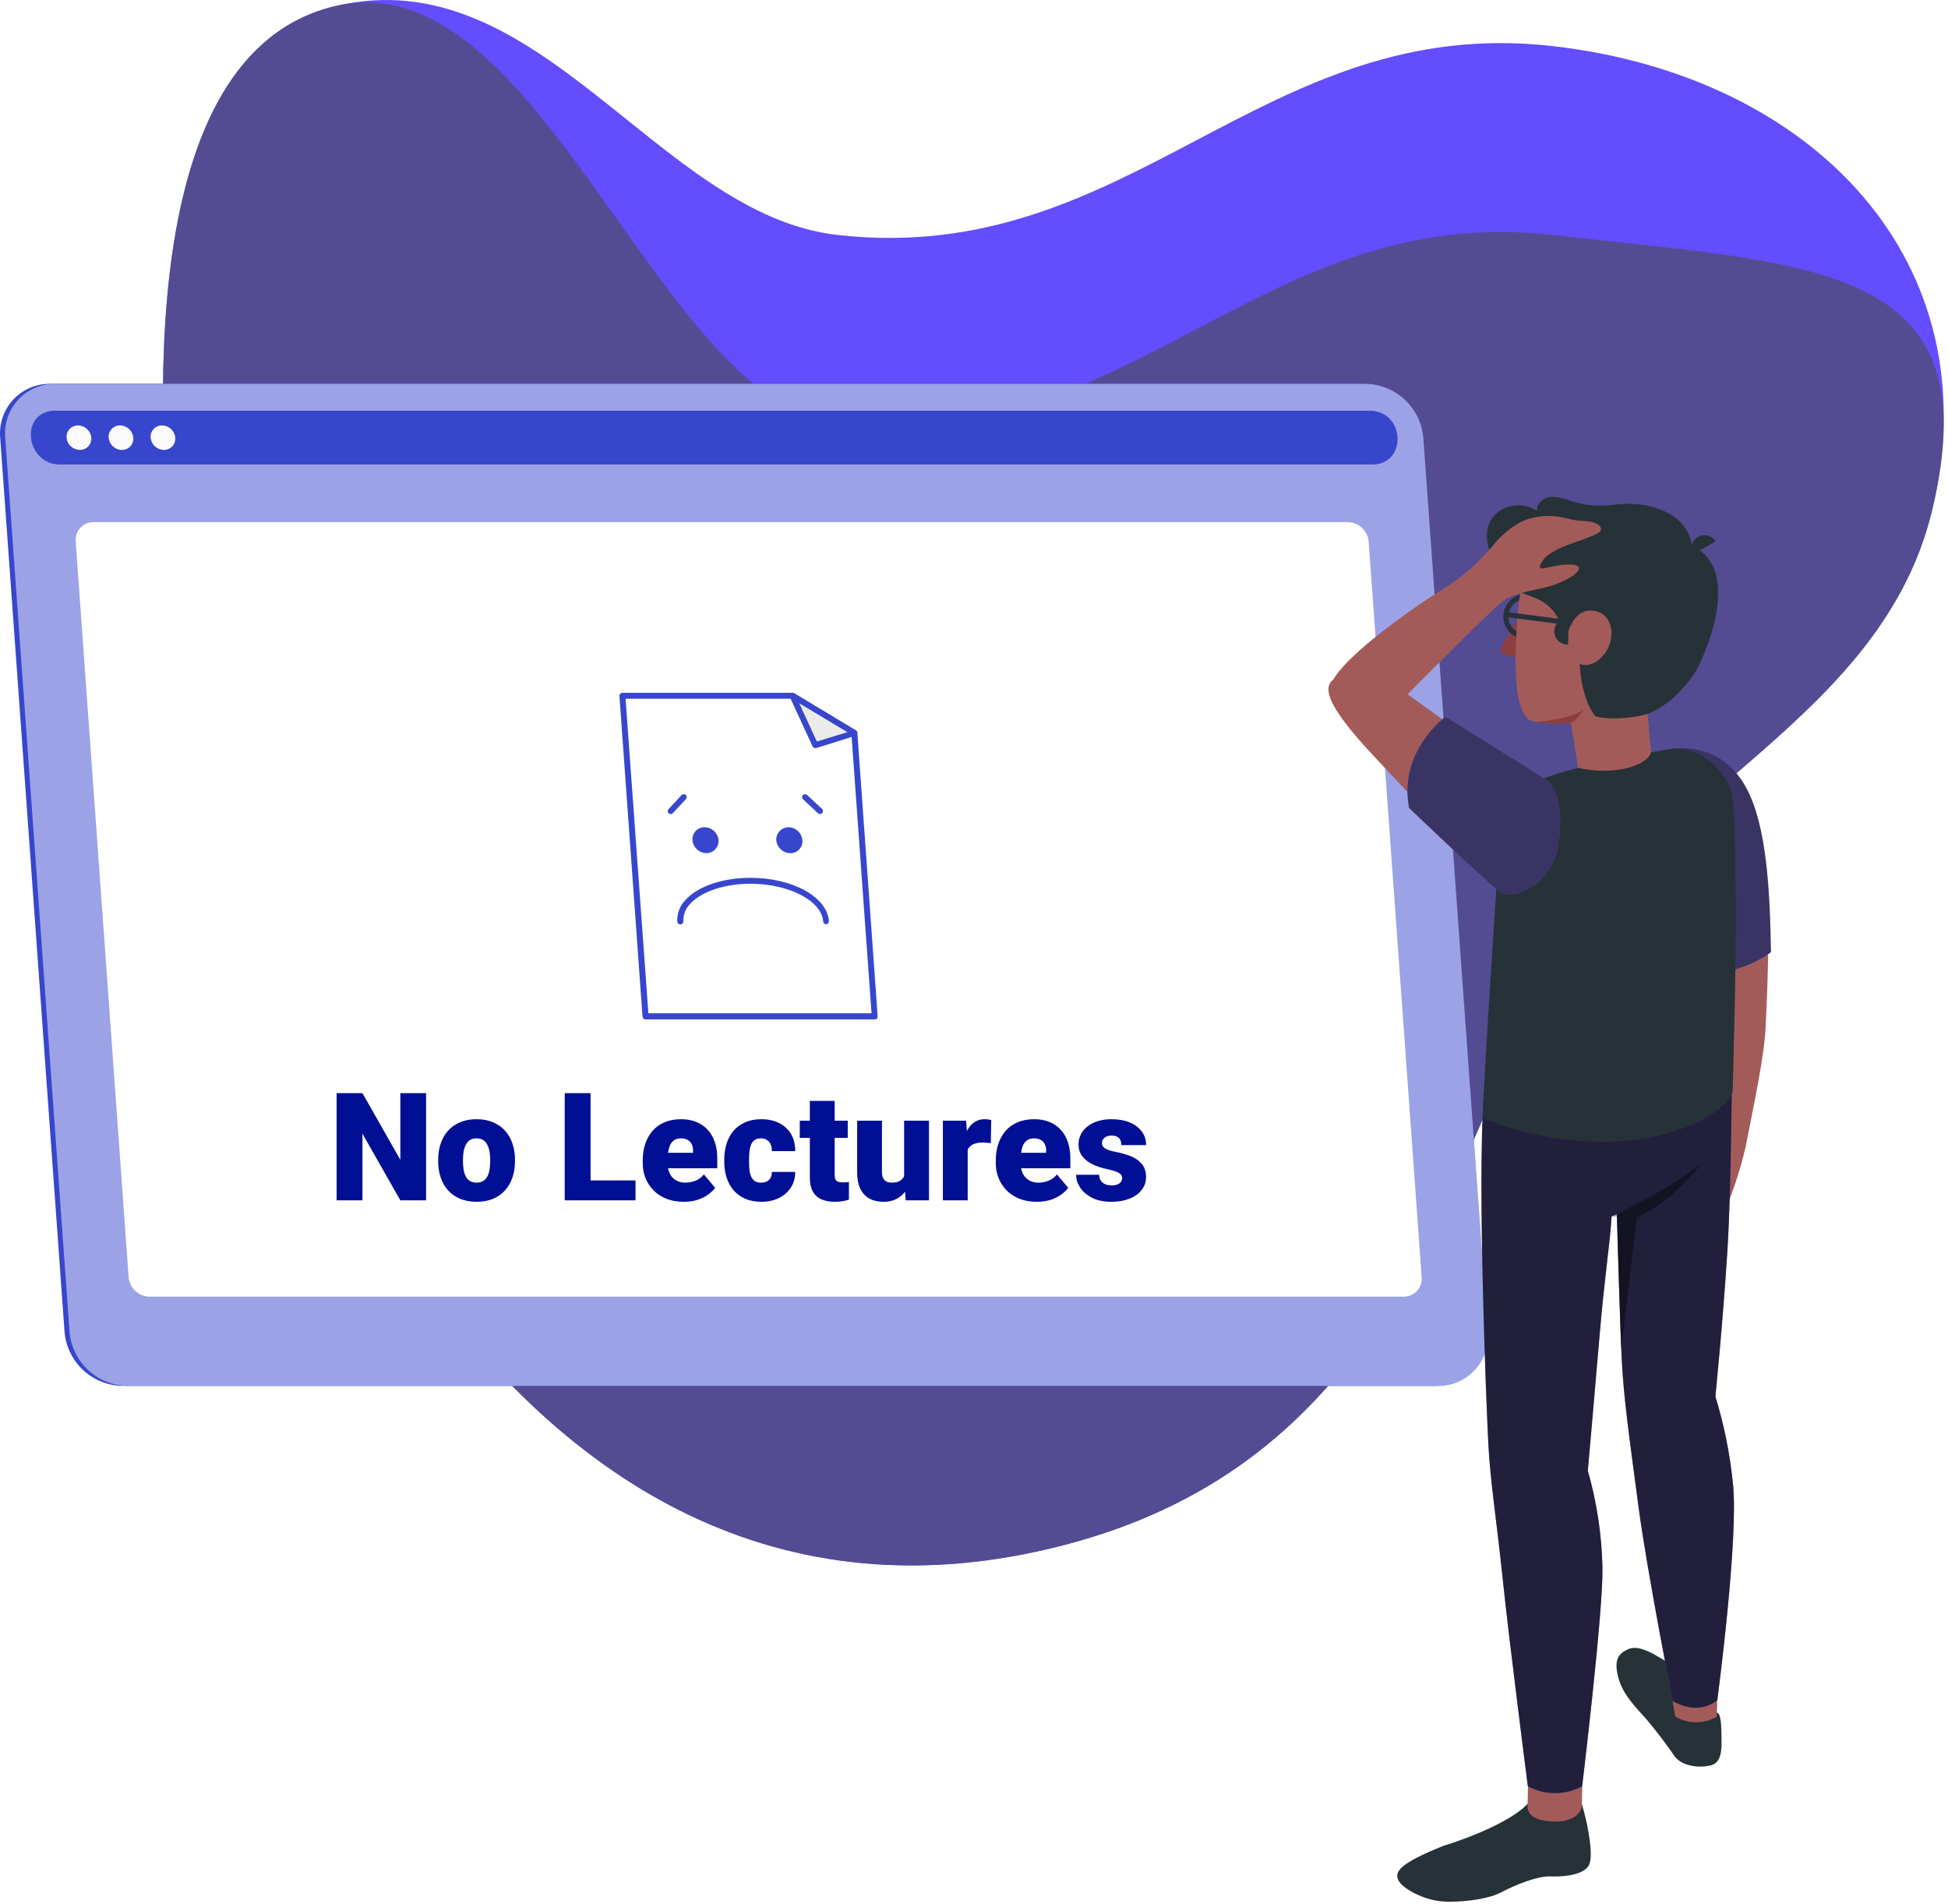 <svg width="349" height="341" viewBox="0 0 349 341" fill="none" xmlns="http://www.w3.org/2000/svg">
<g opacity="0.7">
<path d="M150.08 42.089C202.807 47.987 225.947 2.276 278.203 8.261C324.835 13.599 356.997 46.825 346.112 91.572C336.444 131.297 290.415 143.761 274.048 180.977C256.696 220.44 243.245 262.961 190.847 276.696C87.97 303.663 37.994 177.074 30.99 104.364C28.304 76.455 23.612 9.73 60.05 1.092C96.717 -7.612 117.775 38.472 150.08 42.089Z" fill="#2200FF"/>
<path opacity="0.9" d="M150.08 75.918C202.807 81.815 225.947 36.104 278.203 42.089C324.835 47.428 356.997 46.825 346.112 91.572C336.444 131.297 290.415 143.761 274.048 180.977C256.696 220.44 243.245 262.961 190.847 276.696C87.97 303.663 37.994 177.074 30.99 104.364C28.304 76.455 23.612 9.73 60.05 1.092C96.717 -7.612 117.775 72.3 150.08 75.918Z" fill="#0B0054"/>
</g>
<path d="M256.674 248.239H21.913C16.501 248.142 12.036 243.974 11.565 238.582L0.033 78.395C-0.184 75.897 0.666 73.424 2.372 71.586C4.078 69.748 6.482 68.718 8.989 68.749H243.75C249.158 68.846 253.622 73.007 254.098 78.395L265.63 238.582C265.846 241.081 264.997 243.555 263.291 245.395C261.586 247.234 259.182 248.267 256.674 248.239Z" fill="#3746CC"/>
<path d="M257.573 248.239H22.812C17.4 248.142 12.934 243.974 12.464 238.582L0.932 78.395C0.715 75.897 1.565 73.424 3.271 71.586C4.977 69.748 7.381 68.718 9.888 68.749H244.649C250.057 68.846 254.521 73.007 254.997 78.395L266.529 238.582C266.749 241.082 265.901 243.558 264.194 245.398C262.488 247.239 260.082 248.271 257.573 248.239Z" fill="#3746CC"/>
<path opacity="0.5" d="M257.573 248.239H22.812C17.4 248.142 12.934 243.974 12.464 238.582L0.932 78.395C0.715 75.897 1.565 73.424 3.271 71.586C4.977 69.748 7.381 68.718 9.888 68.749H244.649C250.057 68.846 254.521 73.007 254.997 78.395L266.529 238.582C266.749 241.082 265.901 243.558 264.194 245.398C262.488 247.239 260.082 248.271 257.573 248.239Z" fill="white"/>
<path d="M244.999 73.572H10.239H9.45C3.453 74.065 4.681 83.197 10.732 83.197H245.887C251.949 83.197 251.862 74.065 245.789 73.572H244.999Z" fill="#3746CC"/>
<path d="M16.356 78.395C16.402 78.967 16.205 79.531 15.812 79.949C15.419 80.367 14.868 80.599 14.295 80.588C13.061 80.57 12.039 79.624 11.927 78.395C11.881 77.826 12.077 77.263 12.467 76.846C12.857 76.428 13.405 76.195 13.977 76.203C15.215 76.215 16.243 77.162 16.356 78.395Z" fill="#FAFAFA"/>
<path d="M23.887 78.395C23.933 78.967 23.736 79.531 23.343 79.949C22.95 80.367 22.399 80.599 21.826 80.588C20.592 80.57 19.57 79.624 19.458 78.395C19.412 77.826 19.608 77.263 19.998 76.846C20.388 76.428 20.936 76.195 21.508 76.203C22.746 76.215 23.774 77.162 23.887 78.395Z" fill="#FAFAFA"/>
<path d="M31.406 78.395C31.453 78.965 31.257 79.528 30.866 79.945C30.476 80.362 29.928 80.596 29.357 80.588C28.12 80.575 27.096 79.627 26.989 78.395C26.939 77.825 27.134 77.26 27.525 76.842C27.916 76.424 28.466 76.191 29.039 76.203C30.273 76.22 31.294 77.166 31.406 78.395Z" fill="#FAFAFA"/>
<path d="M251.346 232.257H26.791C24.826 232.224 23.206 230.708 23.042 228.749L13.56 97.02C13.475 96.105 13.787 95.198 14.416 94.529C15.045 93.86 15.931 93.494 16.849 93.523H241.459C243.422 93.55 245.044 95.063 245.208 97.02L254.701 228.749C254.784 229.675 254.463 230.592 253.82 231.265C253.177 231.937 252.275 232.298 251.346 232.257Z" fill="white"/>
<path d="M156.723 182.073L153.062 131.297L141.99 124.633H111.505L115.649 182.073H156.723Z" fill="white"/>
<path d="M156.723 182.599H115.649C115.366 182.606 115.129 182.388 115.112 182.106L110.979 124.666C110.968 124.52 111.02 124.376 111.121 124.271C111.219 124.162 111.358 124.098 111.505 124.096H141.99C142.086 124.099 142.18 124.125 142.264 124.172L153.336 130.837C153.487 130.924 153.586 131.08 153.599 131.254L157.238 182.029C157.254 182.179 157.201 182.328 157.096 182.435C156.999 182.539 156.865 182.598 156.723 182.599ZM116.164 181.503H156.142L152.547 131.572L141.892 125.159H112.075L116.164 181.503Z" fill="#3746CC"/>
<path d="M153.062 131.297L141.99 124.633L146.057 133.468L153.062 131.297Z" fill="#EBEBEB"/>
<path d="M146.057 133.994C145.851 133.993 145.663 133.874 145.575 133.687L141.508 124.852C141.411 124.639 141.459 124.388 141.628 124.227C141.807 124.075 142.062 124.053 142.264 124.172L153.336 130.837C153.518 130.947 153.621 131.152 153.599 131.363C153.57 131.569 153.425 131.74 153.226 131.802L146.211 133.994L146.057 133.994ZM143.196 125.97L146.342 132.821L151.823 131.144L143.196 125.97Z" fill="#3746CC"/>
<path d="M128.737 150.503C128.77 151.105 128.554 151.694 128.139 152.132C127.725 152.569 127.148 152.817 126.545 152.816C125.249 152.793 124.179 151.794 124.067 150.503C124.01 149.894 124.218 149.29 124.638 148.845C125.058 148.4 125.649 148.157 126.26 148.179C127.558 148.208 128.626 149.209 128.737 150.503Z" fill="#3746CC"/>
<path d="M143.755 150.503C143.809 151.11 143.599 151.711 143.18 152.153C142.761 152.596 142.172 152.837 141.563 152.816C140.264 152.793 139.192 151.796 139.074 150.503C139.038 149.899 139.253 149.307 139.668 148.867C140.083 148.427 140.662 148.178 141.267 148.179C142.571 148.197 143.648 149.203 143.755 150.503Z" fill="#3746CC"/>
<path d="M148.008 165.564C147.732 165.56 147.505 165.346 147.482 165.071C147.208 161.333 141.354 158.297 134.437 158.297C129.844 158.297 125.723 159.667 123.684 161.859C122.836 162.676 122.381 163.818 122.434 164.994C122.455 165.297 122.227 165.56 121.924 165.581C121.622 165.602 121.359 165.374 121.338 165.071C121.272 163.602 121.829 162.173 122.873 161.136C125.065 158.735 129.526 157.233 134.405 157.233C142.001 157.233 148.195 160.643 148.502 164.994C148.511 165.134 148.464 165.272 148.371 165.376C148.278 165.481 148.148 165.545 148.008 165.554L148.008 165.564Z" fill="#3746CC"/>
<path d="M120.154 145.811C120.02 145.808 119.892 145.758 119.792 145.669C119.585 145.459 119.585 145.122 119.792 144.912L122.127 142.402C122.335 142.201 122.665 142.201 122.873 142.402C122.972 142.501 123.027 142.635 123.027 142.775C123.027 142.915 122.972 143.049 122.873 143.147L120.538 145.658C120.436 145.759 120.298 145.814 120.154 145.811Z" fill="#3746CC"/>
<path d="M146.912 145.811C146.779 145.805 146.652 145.755 146.55 145.669L143.865 143.158C143.762 143.059 143.704 142.923 143.704 142.78C143.704 142.638 143.762 142.501 143.865 142.402C144.073 142.202 144.402 142.202 144.61 142.402L147.296 144.912C147.395 145.011 147.451 145.145 147.451 145.285C147.451 145.425 147.395 145.559 147.296 145.658C147.192 145.755 147.055 145.81 146.912 145.811Z" fill="#3746CC"/>
<g filter="url(#filter0_d_252_18)">
<path d="M76.338 192.805V212H71.724L64.934 200.056V212H60.307V192.805H64.934L71.724 204.749V192.805H76.338ZM78.5 205.013V204.736C78.5 203.69 78.649 202.728 78.948 201.849C79.247 200.961 79.686 200.192 80.267 199.542C80.847 198.891 81.563 198.386 82.415 198.025C83.268 197.656 84.252 197.472 85.369 197.472C86.494 197.472 87.482 197.656 88.335 198.025C89.196 198.386 89.917 198.891 90.497 199.542C91.077 200.192 91.517 200.961 91.815 201.849C92.114 202.728 92.264 203.69 92.264 204.736V205.013C92.264 206.05 92.114 207.012 91.815 207.9C91.517 208.779 91.077 209.548 90.497 210.207C89.917 210.857 89.201 211.363 88.348 211.723C87.496 212.083 86.511 212.264 85.395 212.264C84.279 212.264 83.29 212.083 82.429 211.723C81.567 211.363 80.847 210.857 80.267 210.207C79.686 209.548 79.247 208.779 78.948 207.9C78.649 207.012 78.5 206.05 78.5 205.013ZM82.943 204.736V205.013C82.943 205.549 82.982 206.05 83.061 206.516C83.141 206.981 83.272 207.39 83.457 207.742C83.642 208.084 83.892 208.353 84.209 208.546C84.525 208.739 84.92 208.836 85.395 208.836C85.861 208.836 86.248 208.739 86.555 208.546C86.872 208.353 87.122 208.084 87.307 207.742C87.491 207.39 87.623 206.981 87.702 206.516C87.781 206.05 87.821 205.549 87.821 205.013V204.736C87.821 204.217 87.781 203.729 87.702 203.272C87.623 202.807 87.491 202.398 87.307 202.046C87.122 201.686 86.872 201.405 86.555 201.203C86.239 201 85.843 200.899 85.369 200.899C84.903 200.899 84.512 201 84.195 201.203C83.888 201.405 83.642 201.686 83.457 202.046C83.272 202.398 83.141 202.807 83.061 203.272C82.982 203.729 82.943 204.217 82.943 204.736ZM113.858 208.44V212H104.155V208.44H113.858ZM105.803 192.805V212H101.176V192.805H105.803ZM122.507 212.264C121.347 212.264 120.31 212.083 119.396 211.723C118.481 211.354 117.708 210.849 117.075 210.207C116.451 209.565 115.972 208.827 115.638 207.992C115.313 207.157 115.15 206.274 115.15 205.342V204.841C115.15 203.795 115.295 202.829 115.585 201.941C115.875 201.044 116.306 200.262 116.877 199.594C117.449 198.926 118.165 198.408 119.026 198.039C119.888 197.661 120.89 197.472 122.032 197.472C123.043 197.472 123.948 197.634 124.748 197.959C125.548 198.285 126.225 198.75 126.778 199.357C127.341 199.963 127.767 200.697 128.057 201.559C128.356 202.42 128.505 203.387 128.505 204.459V206.265H116.851V203.483H124.168V203.141C124.177 202.666 124.093 202.262 123.917 201.928C123.75 201.594 123.504 201.339 123.179 201.163C122.854 200.987 122.458 200.899 121.993 200.899C121.509 200.899 121.109 201.005 120.793 201.216C120.485 201.427 120.244 201.717 120.068 202.086C119.901 202.446 119.782 202.864 119.712 203.338C119.642 203.813 119.606 204.314 119.606 204.841V205.342C119.606 205.87 119.677 206.349 119.817 206.779C119.967 207.21 120.178 207.579 120.45 207.887C120.731 208.186 121.065 208.418 121.452 208.585C121.848 208.752 122.296 208.836 122.797 208.836C123.403 208.836 124.001 208.722 124.59 208.493C125.179 208.265 125.684 207.887 126.106 207.359L128.123 209.759C127.833 210.172 127.42 210.572 126.884 210.958C126.356 211.345 125.724 211.662 124.985 211.908C124.247 212.145 123.421 212.264 122.507 212.264ZM136.336 208.836C136.75 208.836 137.101 208.761 137.391 208.612C137.69 208.454 137.914 208.234 138.063 207.953C138.222 207.663 138.296 207.315 138.288 206.911H142.467C142.476 207.983 142.212 208.924 141.676 209.732C141.148 210.532 140.428 211.156 139.514 211.604C138.608 212.044 137.584 212.264 136.442 212.264C135.326 212.264 134.35 212.083 133.515 211.723C132.68 211.354 131.981 210.844 131.419 210.194C130.865 209.535 130.448 208.766 130.167 207.887C129.894 207.008 129.758 206.054 129.758 205.026V204.723C129.758 203.694 129.894 202.741 130.167 201.862C130.448 200.974 130.865 200.205 131.419 199.555C131.981 198.896 132.676 198.386 133.502 198.025C134.337 197.656 135.308 197.472 136.416 197.472C137.602 197.472 138.648 197.696 139.553 198.144C140.467 198.592 141.184 199.243 141.702 200.095C142.221 200.948 142.476 201.98 142.467 203.193H138.288C138.296 202.763 138.23 202.376 138.09 202.033C137.949 201.69 137.729 201.418 137.431 201.216C137.141 201.005 136.767 200.899 136.31 200.899C135.853 200.899 135.484 201 135.203 201.203C134.921 201.405 134.706 201.686 134.557 202.046C134.416 202.398 134.319 202.802 134.267 203.259C134.223 203.716 134.201 204.204 134.201 204.723V205.026C134.201 205.553 134.223 206.05 134.267 206.516C134.319 206.973 134.42 207.377 134.57 207.729C134.719 208.071 134.935 208.344 135.216 208.546C135.497 208.739 135.871 208.836 136.336 208.836ZM151.88 197.735V200.82H143.284V197.735H151.88ZM145.09 194.189H149.533V207.346C149.533 207.724 149.577 208.019 149.665 208.229C149.753 208.432 149.902 208.577 150.113 208.665C150.333 208.744 150.623 208.783 150.983 208.783C151.238 208.783 151.449 208.779 151.616 208.77C151.783 208.752 151.941 208.73 152.091 208.704V211.881C151.713 212.004 151.317 212.097 150.904 212.158C150.491 212.229 150.052 212.264 149.586 212.264C148.637 212.264 147.824 212.114 147.147 211.815C146.479 211.517 145.969 211.046 145.618 210.405C145.266 209.763 145.09 208.928 145.09 207.9V194.189ZM161.979 208.533V197.735H166.435V212H162.269L161.979 208.533ZM162.4 205.632L163.561 205.606C163.561 206.564 163.446 207.452 163.218 208.269C162.989 209.078 162.651 209.781 162.203 210.378C161.763 210.976 161.218 211.442 160.568 211.776C159.926 212.101 159.184 212.264 158.34 212.264C157.637 212.264 156.991 212.167 156.402 211.974C155.822 211.771 155.321 211.459 154.899 211.038C154.477 210.607 154.147 210.058 153.91 209.39C153.682 208.713 153.567 207.904 153.567 206.964V197.735H158.01V206.99C158.01 207.307 158.05 207.579 158.129 207.808C158.208 208.036 158.322 208.229 158.472 208.388C158.621 208.537 158.806 208.651 159.025 208.73C159.254 208.801 159.513 208.836 159.803 208.836C160.471 208.836 160.994 208.695 161.372 208.414C161.75 208.133 162.014 207.75 162.163 207.267C162.321 206.784 162.4 206.239 162.4 205.632ZM173.369 201.269V212H168.926V197.735H173.079L173.369 201.269ZM177.588 197.63L177.509 201.756C177.333 201.739 177.096 201.717 176.797 201.69C176.498 201.664 176.248 201.651 176.045 201.651C175.527 201.651 175.079 201.712 174.701 201.835C174.332 201.95 174.024 202.125 173.778 202.363C173.541 202.591 173.365 202.881 173.25 203.233C173.145 203.584 173.097 203.993 173.105 204.459L172.301 203.932C172.301 202.974 172.394 202.104 172.578 201.321C172.771 200.53 173.044 199.849 173.396 199.278C173.747 198.698 174.173 198.254 174.674 197.946C175.175 197.63 175.738 197.472 176.362 197.472C176.582 197.472 176.797 197.485 177.008 197.511C177.228 197.538 177.421 197.577 177.588 197.63ZM185.762 212.264C184.602 212.264 183.564 212.083 182.65 211.723C181.736 211.354 180.963 210.849 180.33 210.207C179.706 209.565 179.227 208.827 178.893 207.992C178.568 207.157 178.405 206.274 178.405 205.342V204.841C178.405 203.795 178.55 202.829 178.84 201.941C179.13 201.044 179.561 200.262 180.132 199.594C180.704 198.926 181.42 198.408 182.281 198.039C183.143 197.661 184.145 197.472 185.287 197.472C186.298 197.472 187.203 197.634 188.003 197.959C188.803 198.285 189.479 198.75 190.033 199.357C190.596 199.963 191.022 200.697 191.312 201.559C191.611 202.42 191.76 203.387 191.76 204.459V206.265H180.106V203.483H187.423V203.141C187.432 202.666 187.348 202.262 187.172 201.928C187.005 201.594 186.759 201.339 186.434 201.163C186.109 200.987 185.713 200.899 185.248 200.899C184.764 200.899 184.364 201.005 184.048 201.216C183.74 201.427 183.499 201.717 183.323 202.086C183.156 202.446 183.037 202.864 182.967 203.338C182.896 203.813 182.861 204.314 182.861 204.841V205.342C182.861 205.87 182.932 206.349 183.072 206.779C183.222 207.21 183.433 207.579 183.705 207.887C183.986 208.186 184.32 208.418 184.707 208.585C185.103 208.752 185.551 208.836 186.052 208.836C186.658 208.836 187.256 208.722 187.845 208.493C188.434 208.265 188.939 207.887 189.361 207.359L191.378 209.759C191.088 210.172 190.675 210.572 190.139 210.958C189.611 211.345 188.979 211.662 188.24 211.908C187.502 212.145 186.676 212.264 185.762 212.264ZM201.042 207.992C201.042 207.746 200.958 207.535 200.791 207.359C200.633 207.175 200.352 207.008 199.947 206.858C199.543 206.7 198.976 206.542 198.247 206.384C197.552 206.234 196.897 206.037 196.282 205.791C195.676 205.544 195.144 205.246 194.687 204.894C194.23 204.542 193.87 204.125 193.606 203.642C193.351 203.158 193.224 202.604 193.224 201.98C193.224 201.374 193.351 200.803 193.606 200.267C193.87 199.722 194.252 199.243 194.753 198.83C195.263 198.408 195.882 198.078 196.612 197.841C197.341 197.595 198.172 197.472 199.104 197.472C200.387 197.472 201.494 197.669 202.426 198.065C203.357 198.452 204.074 198.997 204.575 199.7C205.084 200.394 205.339 201.198 205.339 202.112H200.896C200.896 201.752 200.835 201.444 200.712 201.189C200.598 200.935 200.409 200.741 200.145 200.609C199.881 200.469 199.53 200.398 199.09 200.398C198.783 200.398 198.501 200.456 198.247 200.57C198 200.684 197.803 200.842 197.653 201.044C197.504 201.247 197.429 201.484 197.429 201.756C197.429 201.95 197.473 202.125 197.561 202.284C197.658 202.433 197.803 202.574 197.996 202.706C198.189 202.829 198.436 202.943 198.734 203.048C199.033 203.145 199.394 203.233 199.815 203.312C200.773 203.488 201.67 203.738 202.505 204.063C203.34 204.389 204.017 204.85 204.535 205.448C205.062 206.045 205.326 206.85 205.326 207.86C205.326 208.493 205.181 209.078 204.891 209.614C204.601 210.141 204.184 210.607 203.639 211.011C203.094 211.407 202.439 211.714 201.674 211.934C200.91 212.154 200.048 212.264 199.09 212.264C197.728 212.264 196.577 212.022 195.636 211.539C194.696 211.046 193.984 210.431 193.5 209.693C193.026 208.946 192.789 208.19 192.789 207.425H196.928C196.946 207.865 197.051 208.225 197.245 208.506C197.447 208.788 197.715 208.994 198.049 209.126C198.383 209.258 198.77 209.324 199.209 209.324C199.613 209.324 199.947 209.267 200.211 209.152C200.483 209.038 200.69 208.884 200.831 208.691C200.971 208.489 201.042 208.256 201.042 207.992Z" fill="#000F94"/>
</g>
<path d="M316.331 183.948C317.956 150.99 315.496 143.025 306.844 136.789L303.022 155.819C303.022 155.819 306.512 178.421 305.906 185.916C305.391 192.496 304.556 200.724 302.885 206.011C302.574 206.944 301.936 207.733 301.088 208.231C298.799 209.582 297.884 210.989 296.156 212.717C294.806 214.068 293.684 214.388 293.867 214.834C294.112 215.323 294.532 215.701 295.043 215.894C295.554 216.087 296.119 216.08 296.625 215.876C297.756 215.457 298.831 214.904 299.829 214.228C299.01 216.231 297.874 218.09 296.465 219.732C293.238 223.509 293.032 225.866 299.372 226.06C303.343 226.186 306.558 223.772 309.74 215.143C310.977 211.97 311.983 208.712 312.749 205.393C314.431 196.776 316.068 189.246 316.331 183.948Z" fill="#A35B5A"/>
<path d="M299.52 134.122C303.72 133.607 309.396 134.614 312.932 141.275C316.468 147.935 317.109 159.275 317.269 170.547C317.269 170.547 309.831 176.487 301.122 173.282L299.52 134.122Z" fill="#7368C8"/>
<path opacity="0.5" d="M299.52 134.122C303.72 133.607 309.396 134.614 312.932 141.275C316.468 147.935 317.109 159.275 317.269 170.547C317.269 170.547 309.831 176.487 301.122 173.282L299.52 134.122Z" fill="black"/>
<path d="M307.611 306.75C308.229 307.001 308.366 308.214 308.412 310.606C308.412 312.426 308.755 315.595 306.615 316.179C304.475 316.763 301.374 316.374 300.058 314.634C298.463 312.307 296.752 310.061 294.931 307.905C292.883 305.617 290.652 303.442 289.873 300.25C289.175 297.377 289.873 296.153 291.807 295.363C294.519 294.276 298.673 298.11 300.745 298.796C302.541 299.288 306.982 306.486 307.611 306.75Z" fill="#263238"/>
<path d="M307.657 304.529L307.588 307.47C306.465 308.145 305.179 308.502 303.869 308.502C302.558 308.502 301.273 308.145 300.15 307.47C300.035 307.184 299.474 303.248 299.474 303.248L307.657 304.529Z" fill="#A35B5A"/>
<path d="M283.408 323.16C283.408 323.16 284.186 325.735 284.552 327.989C284.872 329.774 285.319 332.761 284.666 334.077C284.014 335.393 281.565 336.217 277.8 336.103C275.363 336.022 271.529 337.602 268.886 338.986C266.242 340.371 260.566 340.897 257.728 340.508C254.387 340.039 250.953 338.014 250.45 336.617C249.946 335.221 250.69 333.791 258.666 330.598C258.735 330.598 269.721 327.268 273.635 323.137L283.408 323.16Z" fill="#263238"/>
<path d="M283.476 319.978C283.476 319.978 283.419 322.164 283.396 323.412C283.373 324.659 281.863 326.49 278.052 326.261C275.374 326.112 273.475 325.345 273.681 323.137L273.749 319.967L283.476 319.978Z" fill="#A35B5A"/>
<path d="M310.449 265.541C309.913 260.317 308.866 255.158 307.325 250.138C307.325 250.138 308.664 236.943 309.453 224.424C310.3 210.898 310.117 193.87 310.449 190.505C310.449 190.505 266.963 180.686 265.819 196.307C264.675 211.928 266.288 251.832 266.654 258.721C267.02 265.61 268.062 271.709 269.229 282.878C270.396 294.047 273.726 319.967 273.726 319.967C275.222 320.768 276.893 321.188 278.59 321.188C280.287 321.188 281.958 320.768 283.454 319.967C283.454 319.967 287.23 288.749 287.093 280.818C286.973 274.935 286.093 269.092 284.472 263.435C284.472 263.435 285.616 250.55 286.566 239.347C287.516 228.143 288.454 222.765 288.729 217.89L289.679 217.443C289.679 217.443 290.205 236.829 290.56 243.707C290.915 250.584 291.876 257.21 293.57 270.027C295.046 281.139 299.658 304.69 299.658 304.69C304.59 307.505 307.668 304.518 307.668 304.518C307.668 304.518 311.582 275.177 310.449 265.541Z" fill="#7368C8"/>
<path opacity="0.7" d="M310.449 265.541C309.913 260.317 308.866 255.158 307.325 250.138C307.325 250.138 308.664 236.943 309.453 224.424C310.3 210.898 310.117 193.87 310.449 190.505C310.449 190.505 266.963 180.686 265.819 196.307C264.675 211.928 266.288 251.832 266.654 258.721C267.02 265.61 268.062 271.709 269.229 282.878C270.396 294.047 273.726 319.967 273.726 319.967C275.222 320.768 276.893 321.188 278.59 321.188C280.287 321.188 281.958 320.768 283.454 319.967C283.454 319.967 287.23 288.749 287.093 280.818C286.973 274.935 286.093 269.092 284.472 263.435C284.472 263.435 285.616 250.55 286.566 239.347C287.516 228.143 288.454 222.765 288.729 217.89L289.679 217.443C289.679 217.443 290.205 236.829 290.56 243.707C290.915 250.584 291.876 257.21 293.57 270.027C295.046 281.139 299.658 304.69 299.658 304.69C304.59 307.505 307.668 304.518 307.668 304.518C307.668 304.518 311.582 275.177 310.449 265.541Z" fill="black"/>
<path opacity="0.4" d="M288.752 217.901C288.752 217.901 299.463 212.912 304.876 208.323C304.876 208.323 299.795 215.189 293.261 218.084C293.261 218.084 290.423 242.116 290.446 241.612L289.656 217.878L288.752 217.901Z" fill="black"/>
<path d="M281.325 128.698L283.591 142.98L296.465 142.327L294.966 125.62L281.325 128.698Z" fill="#A35B5A"/>
<path d="M310.06 141.595C308.916 137.704 304.063 133.378 299.131 134.179C297.987 134.363 296.843 134.557 295.778 134.752C295.195 137.155 289.038 139.009 282.732 137.532C280.833 138.025 279.082 138.54 277.503 139.066C272.925 140.565 268.794 144.364 268.085 159.138C268.085 159.138 265.796 193.583 265.624 200.244C276.816 204.97 288.512 205.096 295.08 203.825C308.652 201.182 310.415 195.609 310.415 195.609C310.415 195.609 311.147 170.822 310.975 160.134C310.838 151.002 310.872 144.273 310.06 141.595Z" fill="#263238"/>
<path d="M271.804 111.166C271.804 111.166 268.428 116.293 268.817 116.797C269.206 117.3 271.678 117.746 271.678 117.746L271.804 111.166Z" fill="#8C3F3E"/>
<path d="M273.383 114.462C272.586 114.464 271.806 114.23 271.142 113.789C270.478 113.348 269.96 112.719 269.653 111.983C269.347 111.248 269.265 110.437 269.42 109.655C269.574 108.873 269.956 108.154 270.519 107.59C271.082 107.025 271.8 106.64 272.582 106.484C273.363 106.328 274.174 106.407 274.911 106.711C275.647 107.016 276.277 107.532 276.72 108.195C277.163 108.858 277.4 109.637 277.4 110.434C277.4 111.5 276.977 112.523 276.224 113.278C275.471 114.033 274.449 114.459 273.383 114.462ZM273.383 107.31C272.762 107.308 272.154 107.49 271.637 107.834C271.119 108.177 270.716 108.667 270.477 109.24C270.238 109.814 270.175 110.445 270.296 111.054C270.416 111.664 270.715 112.223 271.155 112.663C271.594 113.102 272.153 113.401 272.763 113.521C273.372 113.642 274.003 113.579 274.577 113.34C275.15 113.101 275.64 112.698 275.984 112.18C276.327 111.663 276.509 111.055 276.507 110.434C276.492 109.615 276.156 108.835 275.572 108.262C274.988 107.688 274.202 107.367 273.383 107.367V107.31Z" fill="#263238"/>
<path d="M281.176 96.999C274.31 98.441 272.376 101.439 271.735 112.299C271.06 123.628 272.216 127.176 273.703 128.721C274.71 129.751 280.295 129.934 283.122 129.167C286.646 128.194 294.622 125.368 298.353 119.658C302.747 112.952 303.903 103.854 299.2 100.123C292.574 94.882 283.957 96.415 281.176 96.999Z" fill="#A35B5A"/>
<path d="M274.974 129.282C277.128 129.694 279.334 129.756 281.508 129.465C282.485 128.881 283.254 128.004 283.705 126.959C283.705 126.959 282.412 128.767 274.974 129.282Z" fill="#8C3F3E"/>
<path d="M269.733 109.599L281.886 111.166L281.394 112.025L269.733 110.514V109.599Z" fill="#263238"/>
<path d="M268.531 102.343C269.472 103.904 270.811 105.188 272.41 106.062C274.115 106.955 275.843 107.001 277.72 108.832C278.411 109.527 278.976 110.336 279.391 111.224C279.471 111.418 280.913 113.364 280.993 113.066C280.993 113.066 282.069 108.878 285.571 109.404C289.072 109.93 289.61 114.462 287.367 117.22C285.124 119.978 283.03 118.914 283.03 118.914C283.03 118.914 283.145 124.91 285.799 128.297C285.799 128.297 288.821 129.282 294.371 128.091C297.804 127.359 302.622 123.091 304.67 118.582C308.961 109.015 309.247 100.409 303.159 97.835C302.496 93.429 299.028 91.449 295.08 90.545C292.974 90.169 290.821 90.142 288.706 90.465C286.321 90.726 283.907 90.501 281.611 89.801C280.408 89.291 279.118 89.019 277.812 89C276.519 89.126 275.191 90.213 275.374 91.495C274.349 90.824 273.145 90.478 271.92 90.503C270.695 90.527 269.506 90.921 268.508 91.632C266.082 93.44 266.036 96.152 266.929 98.853C267.324 100.075 267.862 101.247 268.531 102.343Z" fill="#263238"/>
<path d="M303.274 99.356L307.371 96.942C307.036 96.43 306.516 96.066 305.92 95.926C305.324 95.787 304.697 95.883 304.17 96.194C303.642 96.504 303.255 97.007 303.088 97.596C302.921 98.185 302.988 98.815 303.274 99.356Z" fill="#263238"/>
<path d="M280.924 115.458L281.05 110.709C280.726 110.679 280.399 110.717 280.09 110.818C279.781 110.92 279.496 111.084 279.253 111.3C279.01 111.517 278.814 111.78 278.676 112.076C278.539 112.371 278.464 112.691 278.455 113.016C278.447 113.341 278.505 113.665 278.626 113.967C278.748 114.269 278.93 114.543 279.161 114.772C279.393 115 279.668 115.179 279.972 115.297C280.275 115.415 280.599 115.47 280.924 115.458Z" fill="#263238"/>
<path d="M276.816 141.858C268.199 136.045 251.205 123.548 249.145 122.244C246.285 120.493 241.902 120.092 239.212 121.523C236.718 122.862 238.125 126.203 242.954 131.902C247.635 137.418 267.97 158.223 267.97 158.223L276.816 141.858Z" fill="#A35B5A"/>
<path d="M277.285 139.821C271.289 136.022 258.976 128.378 258.976 128.378C258.976 128.378 250.484 134.477 252.453 144.719C252.453 144.719 264.789 156.54 268.474 159.596C270.968 161.61 278.167 158.452 279.185 151.219C280.524 142.282 277.285 139.821 277.285 139.821Z" fill="#7368C8"/>
<path opacity="0.5" d="M277.285 139.821C271.289 136.022 258.976 128.378 258.976 128.378C258.976 128.378 250.484 134.477 252.453 144.719C252.453 144.719 264.789 156.54 268.474 159.596C270.968 161.61 278.167 158.452 279.185 151.219C280.524 142.282 277.285 139.821 277.285 139.821Z" fill="black"/>
<path d="M238.182 123.445C238.835 118.719 253.357 108.717 258.323 105.639C260.565 104.274 262.656 102.674 264.56 100.867C265.315 100.135 265.979 99.322 266.723 98.578C267.467 97.835 268.108 96.816 269.012 96.038C270.085 94.992 271.303 94.106 272.628 93.406C275.159 92.325 277.979 92.124 280.638 92.834C281.256 92.971 281.874 93.143 282.515 93.223C283.854 93.394 285.376 93.223 286.417 94.047C286.532 94.124 286.629 94.225 286.7 94.344C286.772 94.463 286.816 94.596 286.829 94.733C286.829 95.168 286.406 95.443 286.017 95.637C282.961 97.125 279.357 97.629 276.805 99.883C276.61 100.055 275.42 101.622 276.072 101.794C276.725 101.966 278.945 101.05 281.348 101.119C284.243 101.199 282.332 102.87 281.348 103.408C279.787 104.306 278.096 104.959 276.336 105.342C273.635 105.994 271.277 106.291 269.469 107.493C267.661 108.695 251.572 124.967 251.572 124.967L238.182 123.445Z" fill="#A35B5A"/>
<defs>
<filter id="filter0_d_252_18" x="57.307" y="192.805" width="151.033" height="25.459" filterUnits="userSpaceOnUse" color-interpolation-filters="sRGB">
<feFlood flood-opacity="0" result="BackgroundImageFix"/>
<feColorMatrix in="SourceAlpha" type="matrix" values="0 0 0 0 0 0 0 0 0 0 0 0 0 0 0 0 0 0 127 0" result="hardAlpha"/>
<feOffset dy="3"/>
<feGaussianBlur stdDeviation="1.5"/>
<feComposite in2="hardAlpha" operator="out"/>
<feColorMatrix type="matrix" values="0 0 0 0 0.506 0 0 0 0 0.459 0 0 0 0 0.459 0 0 0 0.161 0"/>
<feBlend mode="normal" in2="BackgroundImageFix" result="effect1_dropShadow_252_18"/>
<feBlend mode="normal" in="SourceGraphic" in2="effect1_dropShadow_252_18" result="shape"/>
</filter>
</defs>
</svg>
